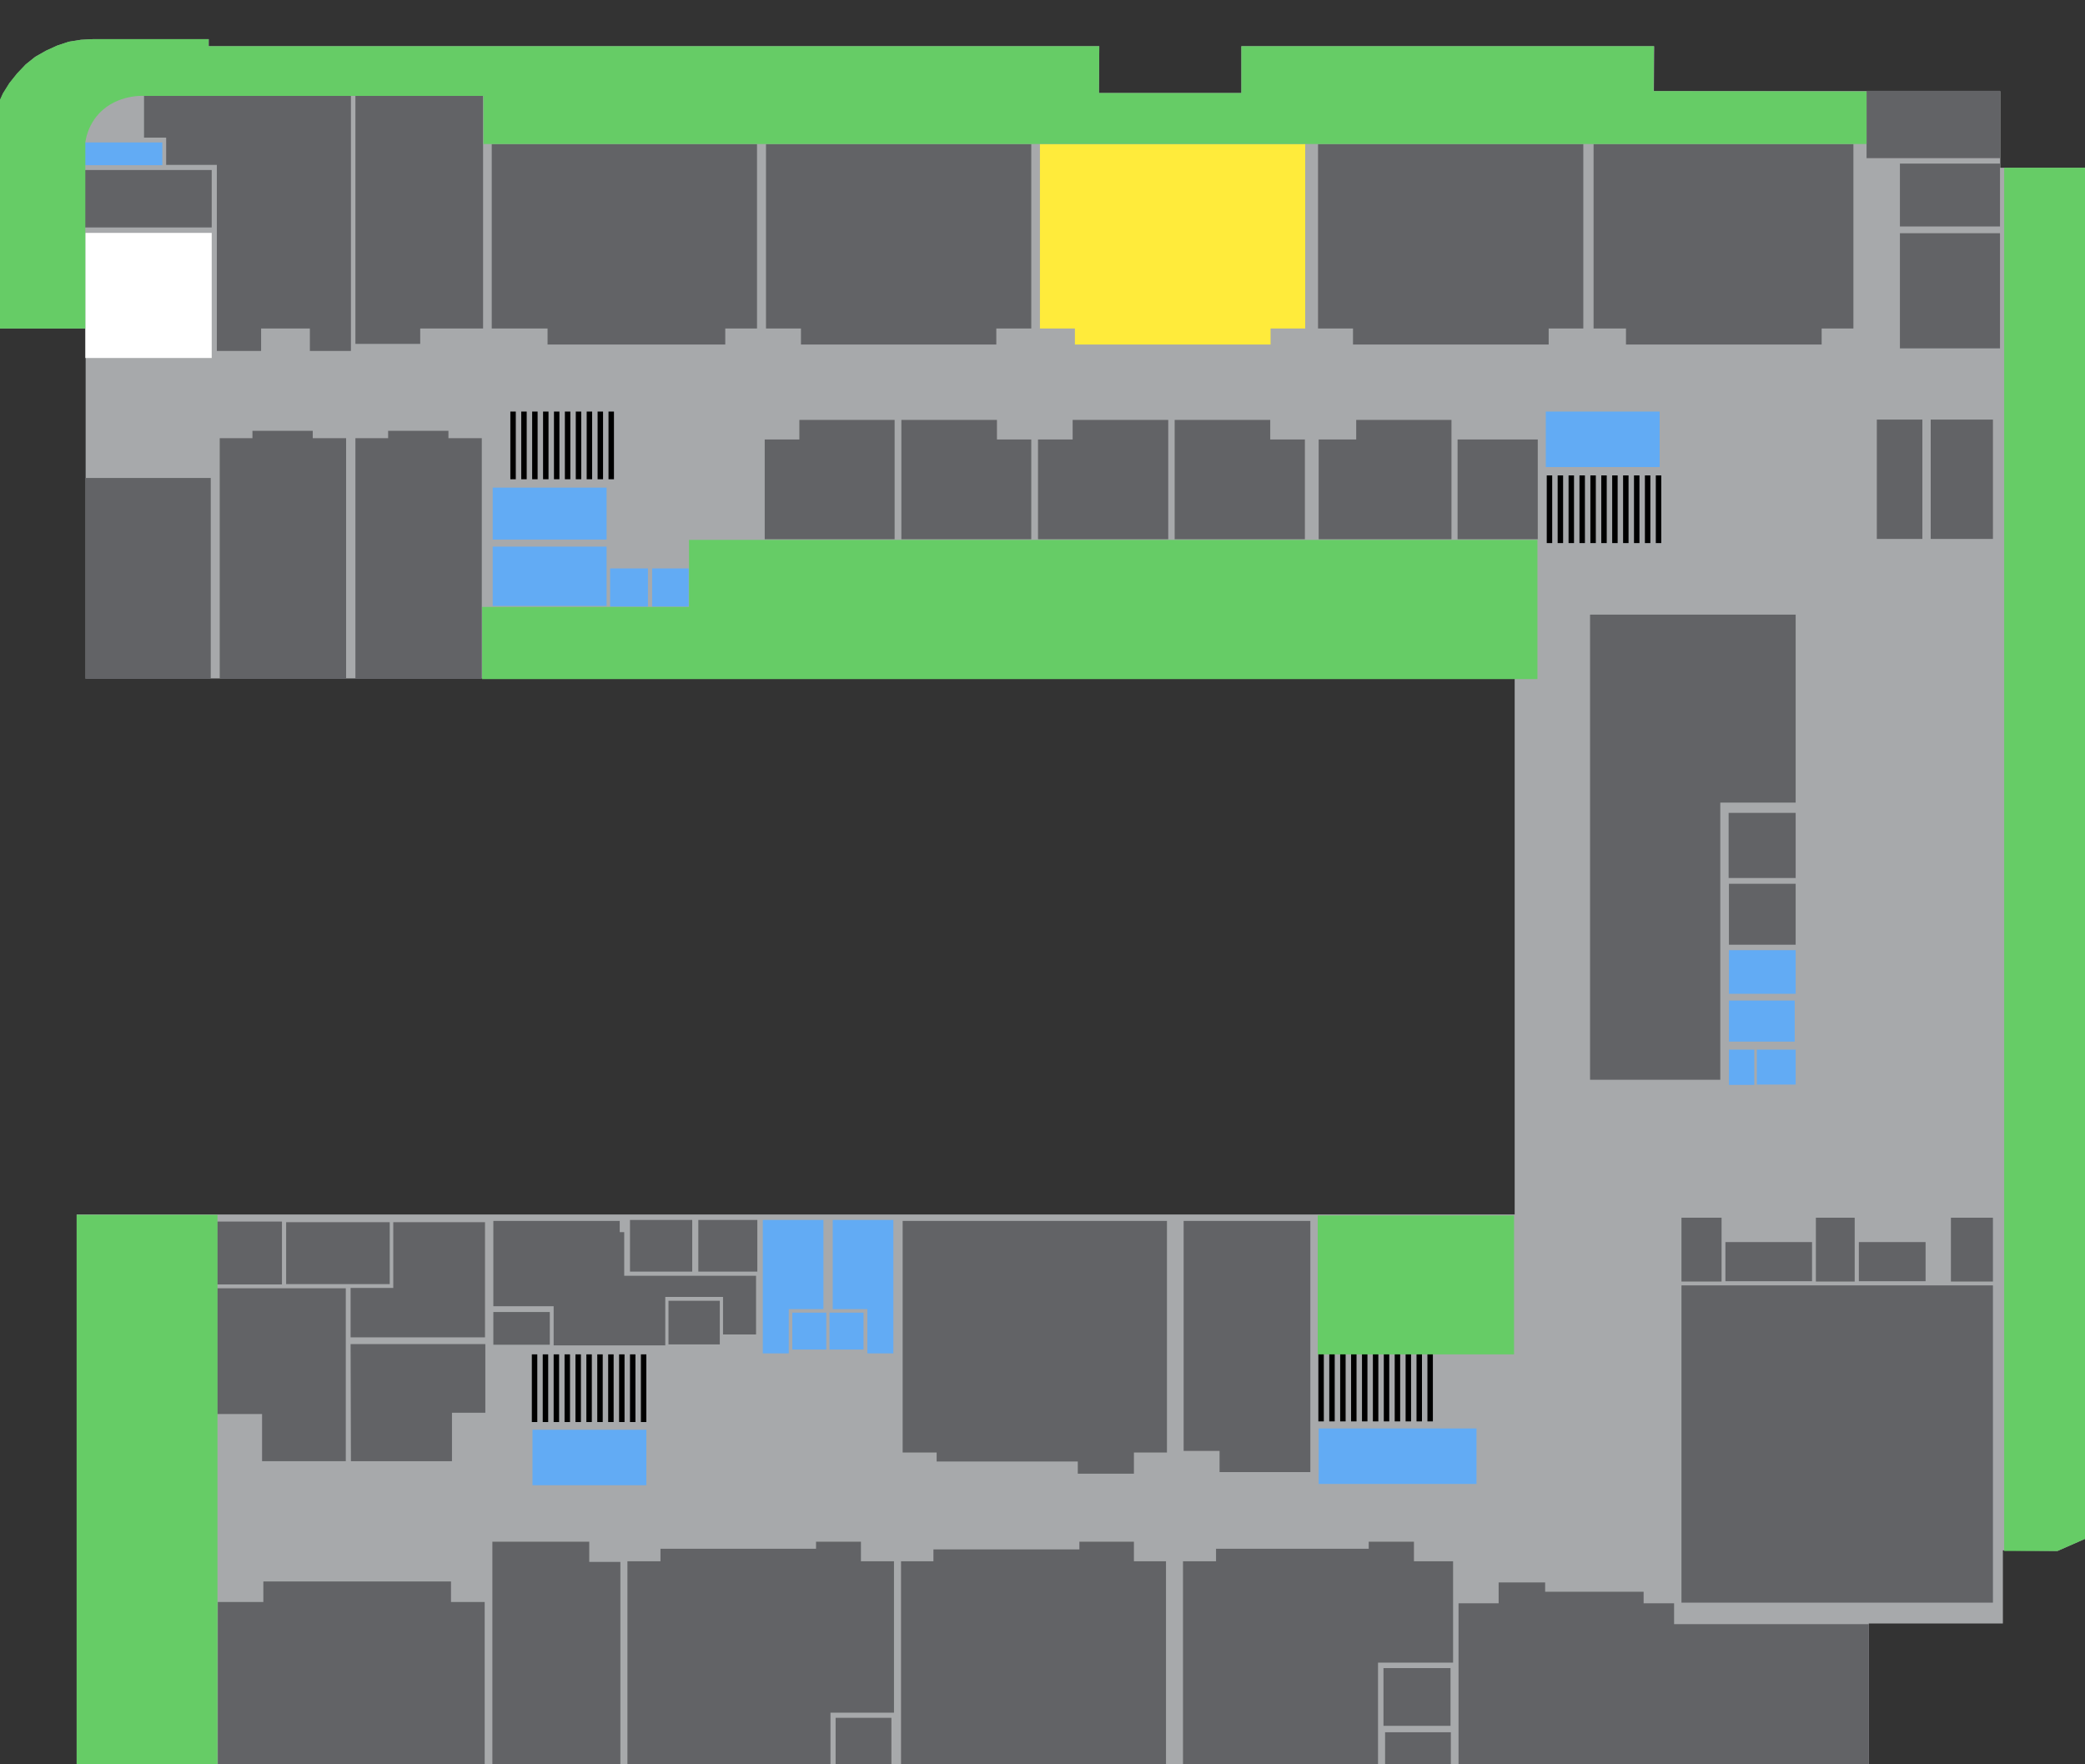 <svg version="1.1" id="Layer_3" xmlns="http://www.w3.org/2000/svg" xmlns:xlink="http://www.w3.org/1999/xlink" x="0px" y="0px" style="enable-background:new 0 0 1190.6 841.9;" xml:space="preserve" viewBox="240 120 650 550">
<rect x="240" y="120" width="650" height="550" fill="#333333" stroke="none"/>
<style type="text/css">
	.st0{fill:#A7A9AB;}
	.st1{fill:#FFFFFF;}
	.st2{fill:#626366;}
	.st3{fill:#62ABF4;}
	.st4{fill:#66CC66;}
</style>
<path class="st0" d="M881.4,603.5l77.6-34.1l4.7-2.3l4.6-2.9l4.3-3.1l4-3.6l3.6-3.8l3.4-4.2l2.9-4.4l2.5-4.7l2.2-4.9l1.7-5l1.2-5.2  l0.7-5.3l0.2-5.3l-0.1-5.4l-0.6-5.3l-1.2-5.2l-3-11.3l-78.5-315.2h-48v-23.9h-108l0.1-14H627V149h-44.4l0.1-14.6H305.1v-2.2h-36  l-3.8,0.2l-3.8,0.6l-3.6,1.2l-3.5,1.6l-3.4,1.9l-3,2.4l-2.6,2.8l-2.4,3l-2,3.2l-1.6,3.5l-1.1,3.7l-0.7,3.7l-0.2,3.8v58.6h29.3v109.1  h445.5v167.1H263.9v181.1h558.7v-53.6h41.8v-22.8L881.4,603.5z"/>
<rect x="266.6" y="192.6" class="st1" width="39.4" height="39"/>
<rect x="266.5" y="173" class="st2" width="39.5" height="17.9"/>
<rect x="721.9" y="248.3" class="st3" width="35.5" height="17.3"/>
<rect x="732.4" y="268.2" width="1.7" height="21.1"/>
<rect x="729" y="268.2" width="1.7" height="21.1"/>
<rect x="725.6" y="268.2" width="1.7" height="21.1"/>
<rect x="722.2" y="268.2" width="1.7" height="21.1"/>
<rect x="735.8" y="268.2" width="1.7" height="21.1"/>
<rect x="739.2" y="268.2" width="1.7" height="21.1"/>
<rect x="742.6" y="268.2" width="1.7" height="21.1"/>
<rect x="746" y="268.2" width="1.7" height="21.1"/>
<rect x="749.4" y="268.2" width="1.7" height="21.1"/>
<rect x="752.8" y="268.2" width="1.7" height="21.1"/>
<rect x="756.2" y="268.2" width="1.7" height="21.1"/>
<rect x="266.5" y="164.4" class="st3" width="24.1" height="7.1"/>
<polygon class="st2" points="284.9,149.9 284.9,162.9 291.8,162.9 291.8,171.4 307.6,171.4 307.6,229.4 321.4,229.4 321.4,222.4   336.6,222.4 336.6,229.4 349.4,229.4 349.4,149.9 "/>
<polygon class="st2" points="390.6,149.9 371,149.9 364,149.9 350.8,149.9 350.8,227.2 371,227.2 371,222.4 390.6,222.4 "/>
<polygon class="st2" points="476,164.9 393.3,164.9 393.3,222.4 410.7,222.4 410.7,227.4 466.1,227.4 466.1,222.4 476,222.4 "/>
<polygon class="st2" points="561.5,164.9 478.8,164.9 478.8,222.4 489.7,222.4 489.7,227.4 550.6,227.4 550.6,222.4 561.5,222.4 "/>
<polygon xmlns="http://www.w3.org/2000/svg" class="st2" points="646.9,164.9 564.2,164.9 564.2,222.4 575.1,222.4 575.1,227.4 636.1,227.4 636.1,222.4 646.9,222.4 " style="fill: #ffeb3b"/>
<polygon class="st2" points="733.6,164.9 650.9,164.9 650.9,222.4 661.8,222.4 661.8,227.4 722.8,227.4 722.8,222.4 733.6,222.4 "/>
<polygon class="st2" points="817.8,164.9 736.8,164.9 736.8,222.4 746.9,222.4 746.9,227.4 807.9,227.4 807.9,222.4 817.8,222.4 "/>
<rect x="821.9" y="148.3" class="st2" width="41.6" height="21"/>
<rect x="832.3" y="171" class="st2" width="31.2" height="19.6"/>
<rect x="832.3" y="192.7" class="st2" width="31.2" height="35.9"/>
<rect x="825.1" y="250.8" class="st2" width="14.2" height="37.2"/>
<rect x="841.9" y="250.8" class="st2" width="19.4" height="37.2"/>
<rect x="694.4" y="257" class="st2" width="25" height="31.1"/>
<polygon class="st2" points="662.8,250.9 662.8,257 651.1,257 651.1,288.1 692.5,288.1 692.5,250.9 "/>
<polygon class="st2" points="574.4,250.9 574.4,257 563.6,257 563.6,288.1 604.2,288.1 604.2,250.9 "/>
<polygon class="st2" points="636,250.9 636,257 646.8,257 646.8,288.1 606.2,288.1 606.2,250.9 "/>
<polygon class="st2" points="489.2,250.9 489.2,257 478.4,257 478.4,288.1 518.9,288.1 518.9,250.9 "/>
<polygon class="st2" points="550.8,250.9 550.8,257 561.5,257 561.5,288.1 521,288.1 521,250.9 "/>
<rect x="393.6" y="272" class="st3" width="35.5" height="16.2"/>
<rect x="393.6" y="290.4" class="st3" width="35.5" height="18.5"/>
<rect x="409.3" y="248.3" width="1.7" height="21.1"/>
<rect x="405.9" y="248.3" width="1.7" height="21.1"/>
<rect x="402.5" y="248.3" width="1.7" height="21.1"/>
<rect x="399.1" y="248.3" width="1.7" height="21.1"/>
<rect x="412.7" y="248.3" width="1.7" height="21.1"/>
<rect x="416.1" y="248.3" width="1.7" height="21.1"/>
<rect x="419.5" y="248.3" width="1.7" height="21.1"/>
<rect x="422.9" y="248.3" width="1.7" height="21.1"/>
<rect x="426.3" y="248.3" width="1.7" height="21.1"/>
<rect x="429.7" y="248.3" width="1.7" height="21.1"/>
<rect x="430.2" y="297.2" class="st3" width="11.8" height="11.9"/>
<rect x="443.3" y="297.2" class="st3" width="11.4" height="11.9"/>
<polygon class="st2" points="379.8,256.6 379.8,254.3 361,254.3 361,256.6 350.8,256.6 350.8,331.6 390.2,331.6 390.2,256.6 "/>
<polygon class="st2" points="337.5,256.6 337.5,254.3 318.7,254.3 318.7,256.6 308.5,256.6 308.5,331.6 347.9,331.6 347.9,256.6 "/>
<rect x="266.6" y="269" class="st2" width="39.1" height="62.6"/>
<polygon class="st2" points="799.8,311.6 735.7,311.6 735.7,456.6 776.3,456.6 776.3,370.2 799.8,370.2 "/>
<rect x="778.9" y="373.4" class="st2" width="20.9" height="20.3"/>
<rect x="779" y="395.5" class="st2" width="20.8" height="19"/>
<rect x="779" y="416.2" class="st3" width="20.8" height="13.6"/>
<rect x="779" y="431.9" class="st3" width="20.5" height="12.8"/>
<rect x="779" y="447.2" class="st3" width="7.9" height="11"/>
<rect x="787.7" y="447.2" class="st3" width="12.1" height="10.9"/>
<rect x="764.2" y="499.6" class="st2" width="12.5" height="19.9"/>
<rect x="777.9" y="507.2" class="st2" width="27" height="12.2"/>
<rect x="806.1" y="499.6" class="st2" width="12.1" height="19.9"/>
<rect x="819.5" y="507.2" class="st2" width="20.8" height="12.2"/>
<rect x="848.2" y="499.6" class="st2" width="13.1" height="19.9"/>
<rect x="764.2" y="520.7" class="st2" width="97.1" height="98.9"/>
<polygon class="st2" points="761.9,626.3 761.9,619.8 752.4,619.8 752.4,616.2 721.7,616.2 721.7,613.3 707.2,613.3 707.2,619.8   694.7,619.8 694.7,679.9 822.6,679.9 822.6,626.3 "/>
<rect x="671.3" y="640" class="st2" width="20.9" height="18"/>
<rect x="671.8" y="660" class="st2" width="20.5" height="19.9"/>
<polygon class="st2" points="693,606.7 680.8,606.7 680.8,600.6 666.7,600.6 666.7,602.8 619.1,602.8 619.1,606.7 608.8,606.7   608.8,679.6 669.6,679.6 669.6,638.3 693,638.3 "/>
<polygon class="st2" points="593.5,606.7 593.5,600.6 576.5,600.6 576.5,603 531,603 531,606.7 520.9,606.7 520.9,680.3   603.5,680.3 603.5,606.7 "/>
<rect x="500.5" y="655.5" class="st2" width="17.4" height="24.4"/>
<polygon class="st2" points="518.7,606.7 508.4,606.7 508.4,600.6 494.4,600.6 494.4,602.8 445.9,602.8 445.9,606.7 435.6,606.7   435.6,679.6 498.9,679.6 498.9,653.9 518.7,653.9 "/>
<polygon class="st2" points="423.7,600.6 393.5,600.6 393.5,679.9 433.4,679.9 433.4,606.9 423.7,606.9 "/>
<polygon class="st2" points="380.6,619.4 380.6,613 322.1,613 322.1,619.4 307.9,619.4 307.9,679.6 391.1,679.6 391.1,619.4 "/>
<rect x="307.7" y="500.8" class="st2" width="20.2" height="19.6"/>
<rect x="329.2" y="501" class="st2" width="32.3" height="19.3"/>
<polygon class="st2" points="362.6,501 362.6,521.5 349.3,521.5 349.3,536.9 391.2,536.9 391.2,501 "/>
<polygon class="st2" points="307.7,521.6 307.7,560.8 321.7,560.8 321.7,575.5 347.8,575.5 347.8,521.6 "/>
<polygon class="st2" points="391.3,539 349.3,539 349.4,575.5 380.9,575.5 380.9,560.4 391.3,560.4 "/>
<rect x="393.8" y="529" class="st2" width="17.6" height="10.2"/>
<rect x="448.4" y="525.5" class="st2" width="16" height="13.6"/>
<rect x="436.4" y="500.3" class="st2" width="19.4" height="16.1"/>
<rect x="457.7" y="500.3" class="st2" width="18.4" height="16.1"/>
<polygon class="st2" points="434.6,517.7 434.6,504.1 433.2,504.1 433.2,500.6 393.8,500.6 393.8,527.2 412.6,527.2 412.6,539.4   447.4,539.4 447.4,524.3 465.4,524.3 465.4,536 475.7,536 475.7,517.7 "/>
<rect x="406" y="565.7" class="st3" width="35.5" height="17.3"/>
<g>
	<rect x="416" y="542.2" width="1.7" height="21.1"/>
	<rect x="412.6" y="542.2" width="1.7" height="21.1"/>
	<rect x="409.2" y="542.2" width="1.7" height="21.1"/>
	<rect x="405.8" y="542.2" width="1.7" height="21.1"/>
	<rect x="419.4" y="542.2" width="1.7" height="21.1"/>
	<rect x="422.8" y="542.2" width="1.7" height="21.1"/>
	<rect x="426.2" y="542.2" width="1.7" height="21.1"/>
	<rect x="429.6" y="542.2" width="1.7" height="21.1"/>
	<rect x="433" y="542.2" width="1.7" height="21.1"/>
	<rect x="436.4" y="542.2" width="1.7" height="21.1"/>
	<rect x="439.8" y="542.2" width="1.7" height="21.1"/>
</g>
<polygon class="st3" points="496.7,500.3 477.8,500.3 477.8,541.9 485.9,541.9 485.9,528.1 496.7,528.1 "/>
<polygon class="st3" points="499.6,500.3 518.5,500.3 518.5,541.9 510.4,541.9 510.4,528.1 499.6,528.1 "/>
<rect x="487" y="529.2" class="st3" width="10.6" height="11.5"/>
<rect x="498.6" y="529.2" class="st3" width="10.6" height="11.5"/>
<polygon class="st2" points="603.8,500.6 521.4,500.6 521.4,572.8 532,572.8 532,575.6 576,575.6 576,579.4 593.5,579.4   593.5,572.8 603.8,572.8 "/>
<polygon class="st2" points="609,500.6 609,572.3 620.2,572.3 620.2,578.9 648.5,578.9 648.5,572.3 648.5,568.4 648.5,500.6 "/>
<rect x="651.1" y="565.3" class="st3" width="49.2" height="17.3"/>
<g>
	<rect x="661.2" y="542" width="1.7" height="21.1"/>
	<rect x="657.8" y="542" width="1.7" height="21.1"/>
	<rect x="654.4" y="542" width="1.7" height="21.1"/>
	<rect x="651" y="542" width="1.7" height="21.1"/>
	<rect x="664.6" y="542" width="1.7" height="21.1"/>
	<rect x="668" y="542" width="1.7" height="21.1"/>
	<rect x="671.4" y="542" width="1.7" height="21.1"/>
	<rect x="674.8" y="542" width="1.7" height="21.1"/>
	<rect x="678.2" y="542" width="1.7" height="21.1"/>
	<rect x="681.6" y="542" width="1.7" height="21.1"/>
	<rect x="685" y="542" width="1.7" height="21.1"/>
</g>
<g id="Livello_2_1_">
	<g id="Livello_2-2">
		<path class="st4" d="M755.5,148.4l0.1-14H627V149h-44.4l0.1-14.6H305v-2.2h-36l-3.8,0.2l-3.8,0.6l-3.6,1.2l-3.5,1.6l-3.3,1.9    l-3,2.4l-2.7,2.8l-2.4,3l-2,3.2l-1.6,3.5l-1,3.7l-0.8,3.7l-0.2,3.8v58.6h29.3v-58c0.4-2.9,1.6-5.7,3.4-8c5.3-6.7,13.8-6.6,15-6.5    h105.7v15h431.2v-16.4L755.5,148.4z"/>
		<rect x="263.9" y="498.7" class="st4" width="43.9" height="181.1"/>
		<polygon class="st4" points="994.8,509.3 994.2,504 993,498.8 990,487.6 911.5,172.3 864.8,172.3 864.8,603.5 881.4,603.5     959,569.4 963.7,567.1 968.3,564.2 972.6,561.1 976.6,557.5 980.2,553.7 983.5,549.5 986.4,545 988.9,540.4 991.1,535.4     992.8,530.4 994,525.2 994.7,520 994.9,514.7   "/>
		<polygon class="st4" points="454.8,288.3 454.8,309.2 390.3,309.2 390.3,331.7 719.3,331.7 719.3,310.7 719.3,309.2 719.3,288.3       "/>
		<polygon class="st4" points="650.8,498.9 650.8,542.2 712,542.2 712,498.9   "/>
	</g>
</g>
</svg>
